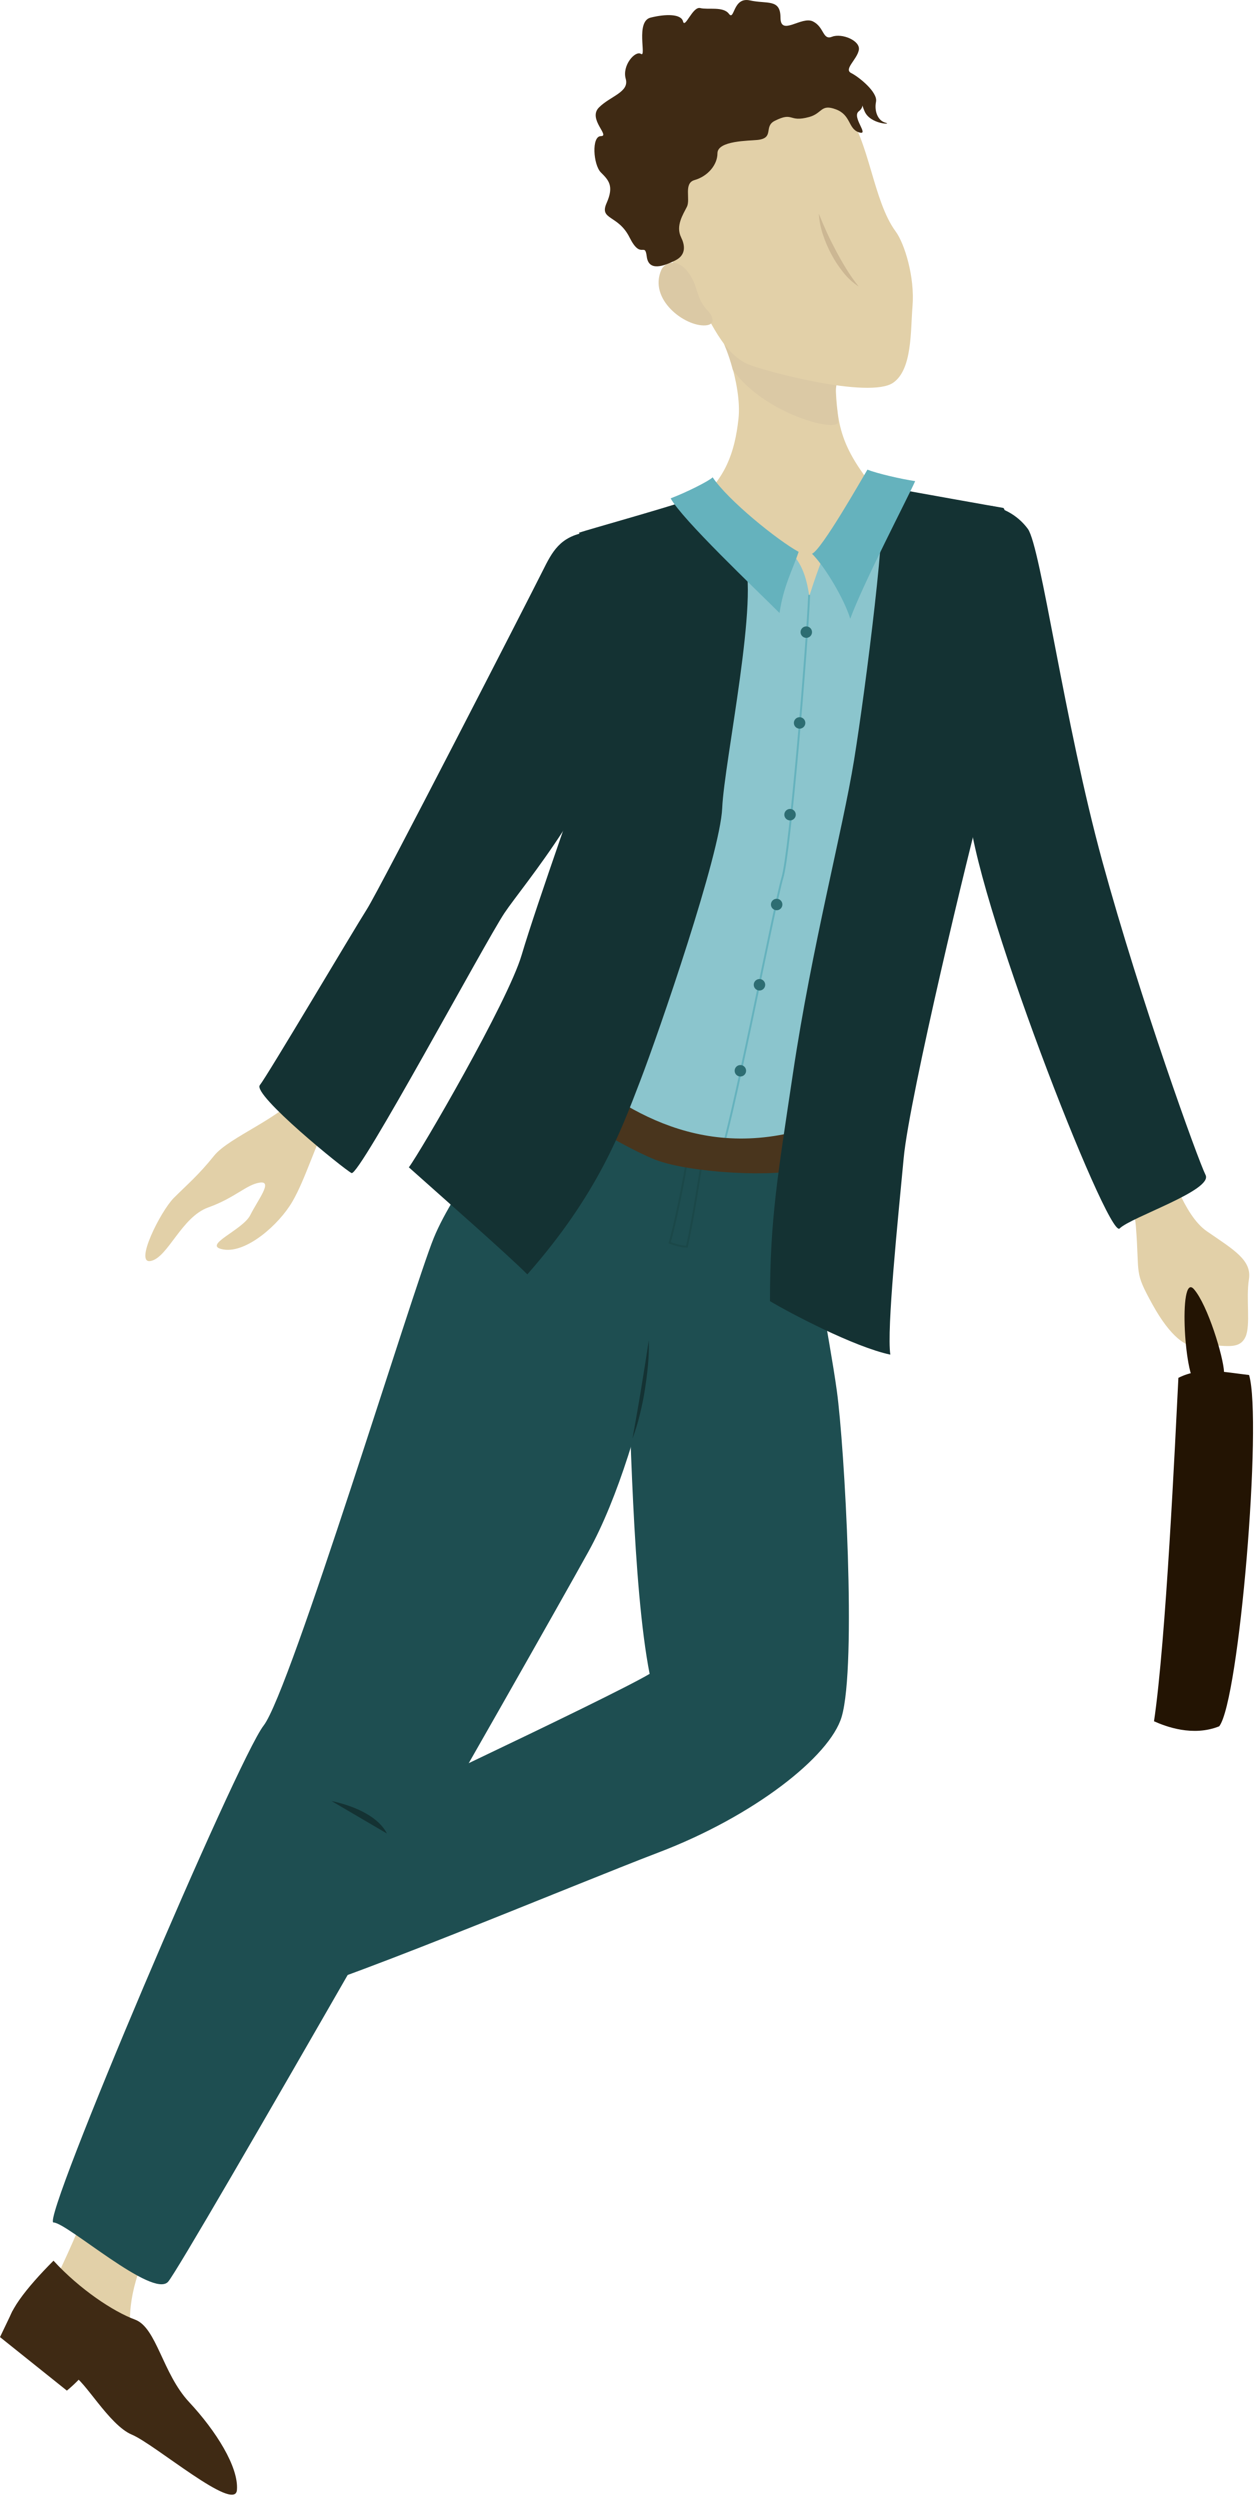 <?xml version="1.0" encoding="UTF-8"?>
<svg fill="none" viewBox="0 0 137 273" xmlns="http://www.w3.org/2000/svg">
<path d="m91.114 38.869c0.432 5.832-0.209 8.35 3.549 13.359 2.757 3.678 0.309 5.619-1.161 8.855-0.718 1.582-2.762 7.145-5.31 6.383-4.991-1.49-12.942-11.833-11.898-12.733 2.922-2.505 3.966-5.218 4.383-8.976 0.43-3.876-1.914-9.602-2.586-10.823-0.672-1.221 12.683-0.649 13.023 3.935z" fill="#E2D0A8"/>
<path d="m78.671 36.479c-0.466-1.236 13.376 2.906 12.86 4.895-0.547 2.11 0 2.714 0.031 4.694 0.019 1.217-7.968-0.787-11.497-5.665-0.488-1.862-0.929-2.688-1.394-3.924z" fill="#DBC9A5"/>
<path d="m77.775 8.427c4.999-1.714 9.452-2.908 14.612 3.613 2.603 3.296 2.979 9.865 5.471 13.246 0.967 1.313 2.1 4.981 1.835 8.155-0.225 2.714-0.017 6.888-2.104 8.35-2.605 1.824-14.363-1.317-15.992-2.073-2.995-1.388-4.396-5.805-6.093-8.266-1.697-2.461-5.168-6.053-4.734-13.338 0.263-4.473 3.252-8.402 7.005-9.688z" fill="#E2D0A8"/>
<path d="m72.252 29.466c-1.432 3.238 2.574 6.204 4.801 6.07 1.108-0.069 0.954-0.891 0.198-1.687-1.219-1.284-0.948-2.592-2.031-4.062-1.309-1.766-2.649-1.042-2.968-0.322z" fill="#DBC9A5"/>
<path d="m74.414 25.928c0.374 0.747 0.626 1.879-0.626 2.505-1.252 0.626-2.922 1.252-3.131-0.417-0.209-1.67-0.626 0.417-1.879-2.087-1.252-2.505-3.34-1.879-2.505-3.757 0.835-1.879 0.209-2.505-0.626-3.34-0.835-0.835-1.044-3.966 0-3.966s-1.461-1.879-0.209-3.131c1.252-1.252 3.34-1.67 2.922-3.131-0.417-1.461 1.044-3.131 1.67-2.714 0.626 0.417-0.626-3.549 1.044-3.966 1.67-0.417 3.34-0.417 3.549 0.417 0.209 0.835 1.044-1.67 1.879-1.461 0.835 0.209 2.505-0.209 3.131 0.626 0.626 0.835 0.417-1.879 2.296-1.461 1.879 0.417 3.34-0.209 3.34 1.879 0 2.087 2.296-0.209 3.549 0.417 1.252 0.626 1.044 2.087 2.087 1.67 1.044-0.417 3.131 0.417 2.922 1.461-0.209 1.044-1.67 2.087-0.835 2.505 0.835 0.417 2.922 2.087 2.714 3.131-0.209 1.044 0.209 2.087 1.044 2.296 0.835 0.209-1.67 0.209-2.296-1.252-0.626-1.461 0.209-0.626-0.626 0-0.835 0.626 1.252 2.714 0 2.296-1.188-0.397-0.835-1.879-2.505-2.505s-1.461 0.436-2.922 0.835c-2.296 0.626-1.67-0.626-3.757 0.417-1.252 0.626 0 1.879-1.879 2.087-0.927 0.102-4.383 0.06-4.383 1.461 0 1.252-1.044 2.505-2.505 2.922-1.221 0.349-0.417 2.087-0.835 2.922-0.417 0.835-1.252 2.087-0.626 3.34z" fill="#3F2A14"/>
<path d="m89.456 23.339c0.29 0.72 0.587 1.417 0.904 2.106 0.317 0.689 0.66 1.361 1.014 2.025 0.355 0.664 0.731 1.319 1.127 1.962 0.401 0.647 0.84 1.269 1.317 1.862-0.657-0.425-1.236-0.959-1.714-1.578-0.489-0.608-0.918-1.262-1.282-1.952-0.368-0.685-0.675-1.402-0.916-2.142-0.252-0.738-0.403-1.506-0.451-2.284z" fill="#CCB793"/>
<path d="m89.966 60.683c-1.085 2.792-1.991 5.651-2.714 8.558-0.835 3.34-11.272 42.165-13.568 46.131s-6.053 6.471-1.67 8.141 9.811 4.384 13.359 1.879c3.549-2.505 13.15-25.049 13.359-31.937 0.209-6.888 2.713-31.102 2.087-34.024-0.626-2.922-8.559-4.801-10.855 1.252z" fill="#8BC5CD"/>
<path d="m85.374 59.43c2.087 1.67 3.34 3.131 3.34 11.063 0 5.859-11.481 50.724-13.568 52.811-2.087 2.088-11.272-3.966-11.898-4.801s12.942-38.825 13.359-46.131c0.417-7.306 7.154-14.232 8.767-12.942z" fill="#8BC5CD"/>
<path d="m88.4 64.962c-0.209 5.427-2.087 28.18-2.922 30.893-0.835 2.714-5.845 28.806-6.888 30.476" stroke="#65B2BD" stroke-miterlimit="10" stroke-width=".209"/>
<path d="m88.087 69.658c0.346 0 0.626-0.28 0.626-0.626 0-0.346-0.28-0.626-0.626-0.626-0.346 0-0.626 0.28-0.626 0.626 0 0.346 0.28 0.626 0.626 0.626z" fill="#2D6D72"/>
<path d="m87.357 79.574c0.346 0 0.626-0.28 0.626-0.626 0-0.346-0.28-0.626-0.626-0.626-0.346 0-0.626 0.28-0.626 0.626 0 0.346 0.28 0.626 0.626 0.626z" fill="#2D6D72"/>
<path d="m86.313 89.593c0.346 0 0.626-0.28 0.626-0.626 0-0.346-0.28-0.626-0.626-0.626-0.346 0-0.626 0.28-0.626 0.626 0 0.346 0.28 0.626 0.626 0.626z" fill="#2D6D72"/>
<path d="m84.851 99.404c0.346 0 0.626-0.28 0.626-0.626 0-0.346-0.28-0.626-0.626-0.626-0.346 0-0.626 0.28-0.626 0.626 0 0.346 0.28 0.626 0.626 0.626z" fill="#2D6D72"/>
<path d="m82.973 108.17c0.346 0 0.626-0.281 0.626-0.627 0-0.345-0.28-0.626-0.626-0.626-0.346 0-0.626 0.281-0.626 0.626 0 0.346 0.28 0.627 0.626 0.627z" fill="#2D6D72"/>
<path d="m80.886 117.56c0.346 0 0.626-0.28 0.626-0.626s-0.28-0.626-0.626-0.626c-0.346 0-0.626 0.28-0.626 0.626s0.28 0.626 0.626 0.626z" fill="#2D6D72"/>
<path d="m16.489 245.21c-1.879 3.131-2.714 7.514-2.087 10.019 0.626 2.505-7.306-3.757-8.976-5.01 1.67-3.339 3.757-7.932 4.383-10.228 0.626-2.296 6.68 5.219 6.68 5.219z" fill="#E2D0A8"/>
<path d="m5.845 246.88c2.856 3.116 6.534 5.56 8.903 6.433 2.369 0.872 2.995 5.882 5.918 9.013 2.922 3.131 5.427 7.097 5.218 9.602-0.209 2.505-8.976-5.01-11.481-6.053-2.505-1.044-5.218-6.054-6.471-6.471-1.252-0.418-6.262-3.966-6.888-5.219-0.626-1.252 1.879-4.383 4.801-7.305z" fill="#3F2A14"/>
<path d="m9.393 258.98c-0.626 0.763-1.325 1.462-2.087 2.088l-7.306-5.845 1.384-2.891 8.009 6.648z" fill="#3F2A14"/>
<path d="m87.494 126.62c0.802 8.166 3.098 19.229 3.933 25.283 0.835 6.053 2.192 29.954 0.522 35.589-1.28 4.321-9.602 10.855-20.039 14.821-8.842 3.361-37.886 15.551-41.643 15.76-3.757 0.208 0.835-16.073 3.549-17.326 2.714-1.252 32.563-15.238 37.156-17.951-1.879-9.602-2.087-27.971-2.505-36.738s-0.029-20.212-0.015-22.316c0.015-2.105 19.043 2.878 19.043 2.878z" fill="#1E4E51"/>
<path d="m74.936 126.44c-0.417 8.35-4.175 31.311-10.646 43.001-6.471 11.689-44.253 77.859-45.923 79.738s-11.063-6.471-12.524-6.471 20.039-50.515 22.961-54.272c2.922-3.757 16.282-47.593 18.578-53.228 2.296-5.636 8.767-13.36 10.854-16.908 2.087-3.549 16.699 8.14 16.699 8.14z" fill="#1E4E51"/>
<path d="m76.711 126.75c-0.417 2.505-1.044 6.68-1.67 9.394-0.626 0-1.252-0.209-1.879-0.418 0.835-2.922 2.087-9.602 1.879-9.393-0.209 0.209 1.67 0.417 1.67 0.417z" stroke="#1B4849" stroke-miterlimit="10" stroke-width=".209"/>
<path d="m60.324 114.75c5.461 4.55 13.777 11.689 25.913 8.994 2.505-0.555 1.972 3.676 1.536 3.843-2.714 1.044-12.42 0.522-16.177-0.939s-13.359-7.306-13.359-8.35c0-1.043 0.835-4.592 2.087-3.548z" fill="#49351D"/>
<path d="m126.67 125.07c1.143 2.461 2.605 7.623 5.182 9.393 2.923 2.015 4.931 3.146 4.593 5.248s0.208 5.01-0.374 6.283-1.843 1.006-3.517 0.921c-1.674-0.086-1.403-4.783-2.244-4.384s1.413 4.48 0.371 4.521c-1.041 0.042-2.753-0.935-4.782-4.613s-1.377-3.079-1.803-8.493c-0.426-5.415-4.676-7.331-2.612-8.041 2.065-0.71 5.186-0.835 5.186-0.835z" fill="#E2D0A8"/>
<path d="m130.44 140.79c1.512 1.741 3.223 7.392 3.29 9.06s-1.409 1.311-2.87 1.369c-1.461 0.059-2.171-12.447-0.42-10.429z" fill="#231403"/>
<path d="m128.74 150.47c2.415-1.236 4.989-0.626 7.723-0.311 1.461 4.955-1.077 35.556-3.262 38.362-2.879 1.158-5.845 0.025-7.125-0.549 1.309-8.828 2.315-30.587 2.664-37.502z" fill="#231403"/>
<path d="m36.111 121.84c-1.67 3.131-2.714 6.888-4.175 9.393s-5.01 5.636-7.515 5.219c-2.505-0.418 2.087-2.088 2.922-3.757 0.835-1.67 2.505-3.758 1.044-3.549-1.461 0.209-2.714 1.67-5.636 2.714-2.922 1.043-4.383 5.427-6.262 5.844-1.879 0.418 1.044-5.427 2.505-6.888s2.714-2.505 4.383-4.592c1.67-2.088 7.515-4.175 9.602-7.098 2.087-2.922 3.131 2.714 3.131 2.714z" fill="#E2D0A8"/>
<path d="m97.897 53.377c2.296 0.417 10.437 1.879 11.69 2.087 1.252 0.209-1.044 27.762-2.296 32.146-1.253 4.383-7.933 32.146-8.559 38.825-0.626 6.68-1.879 18.787-1.461 21.5-3.966-0.835-11.063-4.592-13.151-5.844 0-8.976 0.864-13.85 2.505-24.84 2.087-13.986 5.427-26.51 6.68-34.233 1.302-8.039 3.757-27.554 2.922-28.597-0.835-1.044 1.67-1.044 1.67-1.044z" fill="#143233"/>
<path d="m108.33 55.255c1.59 0.308 3.005 1.202 3.966 2.505 1.42 1.989 3.966 21.083 8.141 36.321 4.175 15.238 10.437 32.563 11.272 34.233s-8.141 4.592-9.393 5.845c-1.253 1.252-16.282-37.156-16.491-46.132-0.208-8.976 2.505-32.772 2.505-32.772z" fill="#143233"/>
<path d="m75.144 54.629c-3.131 1.044-10.646 3.131-11.898 3.549 3.34 5.218 4.697 13.672 2.192 21.187-1.683 5.049-6.784 19.308-8.454 24.944-1.511 5.104-11.063 21.5-12.316 23.17 3.966 3.549 10.646 9.393 12.942 11.689 7.723-8.767 10.228-15.655 12.316-21.082 2.087-5.427 8.767-24.84 8.976-29.85 0.209-5.01 4.175-23.588 2.296-27.345-1.879-3.757-6.053-6.262-6.053-6.262z" fill="#143233"/>
<path d="m64.082 58.117c-2.922 0.478-3.757 2.148-4.801 4.235-1.63 3.26-17.743 34.651-19.204 36.947-1.461 2.296-10.854 18.161-11.689 19.204-0.835 1.044 9.184 9.185 10.019 9.602 0.835 0.418 14.612-25.257 16.699-28.388 2.087-3.131 10.75-13.046 13.151-23.796 1.346-6.032-4.175-17.803-4.175-17.803z" fill="#143233"/>
<path d="m94.766 51.289c-0.626 1.044-5.01 8.767-6.053 9.184 1.461 1.461 3.549 5.01 4.175 7.097 1.461-3.966 6.262-13.15 7.097-15.029-1.461-0.209-4.175-0.835-5.218-1.252z" fill="#65B2BD"/>
<path d="m87.252 60.265c-0.626 1.879-1.67 3.757-2.087 6.68-2.714-2.714-10.646-10.228-11.898-12.524 1.67-0.626 4.175-1.879 4.592-2.296 1.67 2.505 7.097 6.888 9.393 8.141z" fill="#65B2BD"/>
<path d="m69.092 157.12 0.482-2.685c0.154-0.893 0.311-1.786 0.455-2.682 0.144-0.895 0.292-1.789 0.434-2.684l0.417-2.697c0.026 0.913-0.004 1.827-0.09 2.736-0.077 0.908-0.209 1.814-0.346 2.714-0.138 0.9-0.33 1.795-0.549 2.68-0.213 0.889-0.482 1.763-0.804 2.618z" fill="#143233"/>
<path d="m36.215 196.68c2.922 0.626 5.218 1.879 6.053 3.549l-6.053-3.549z" fill="#143233"/>
</svg>
